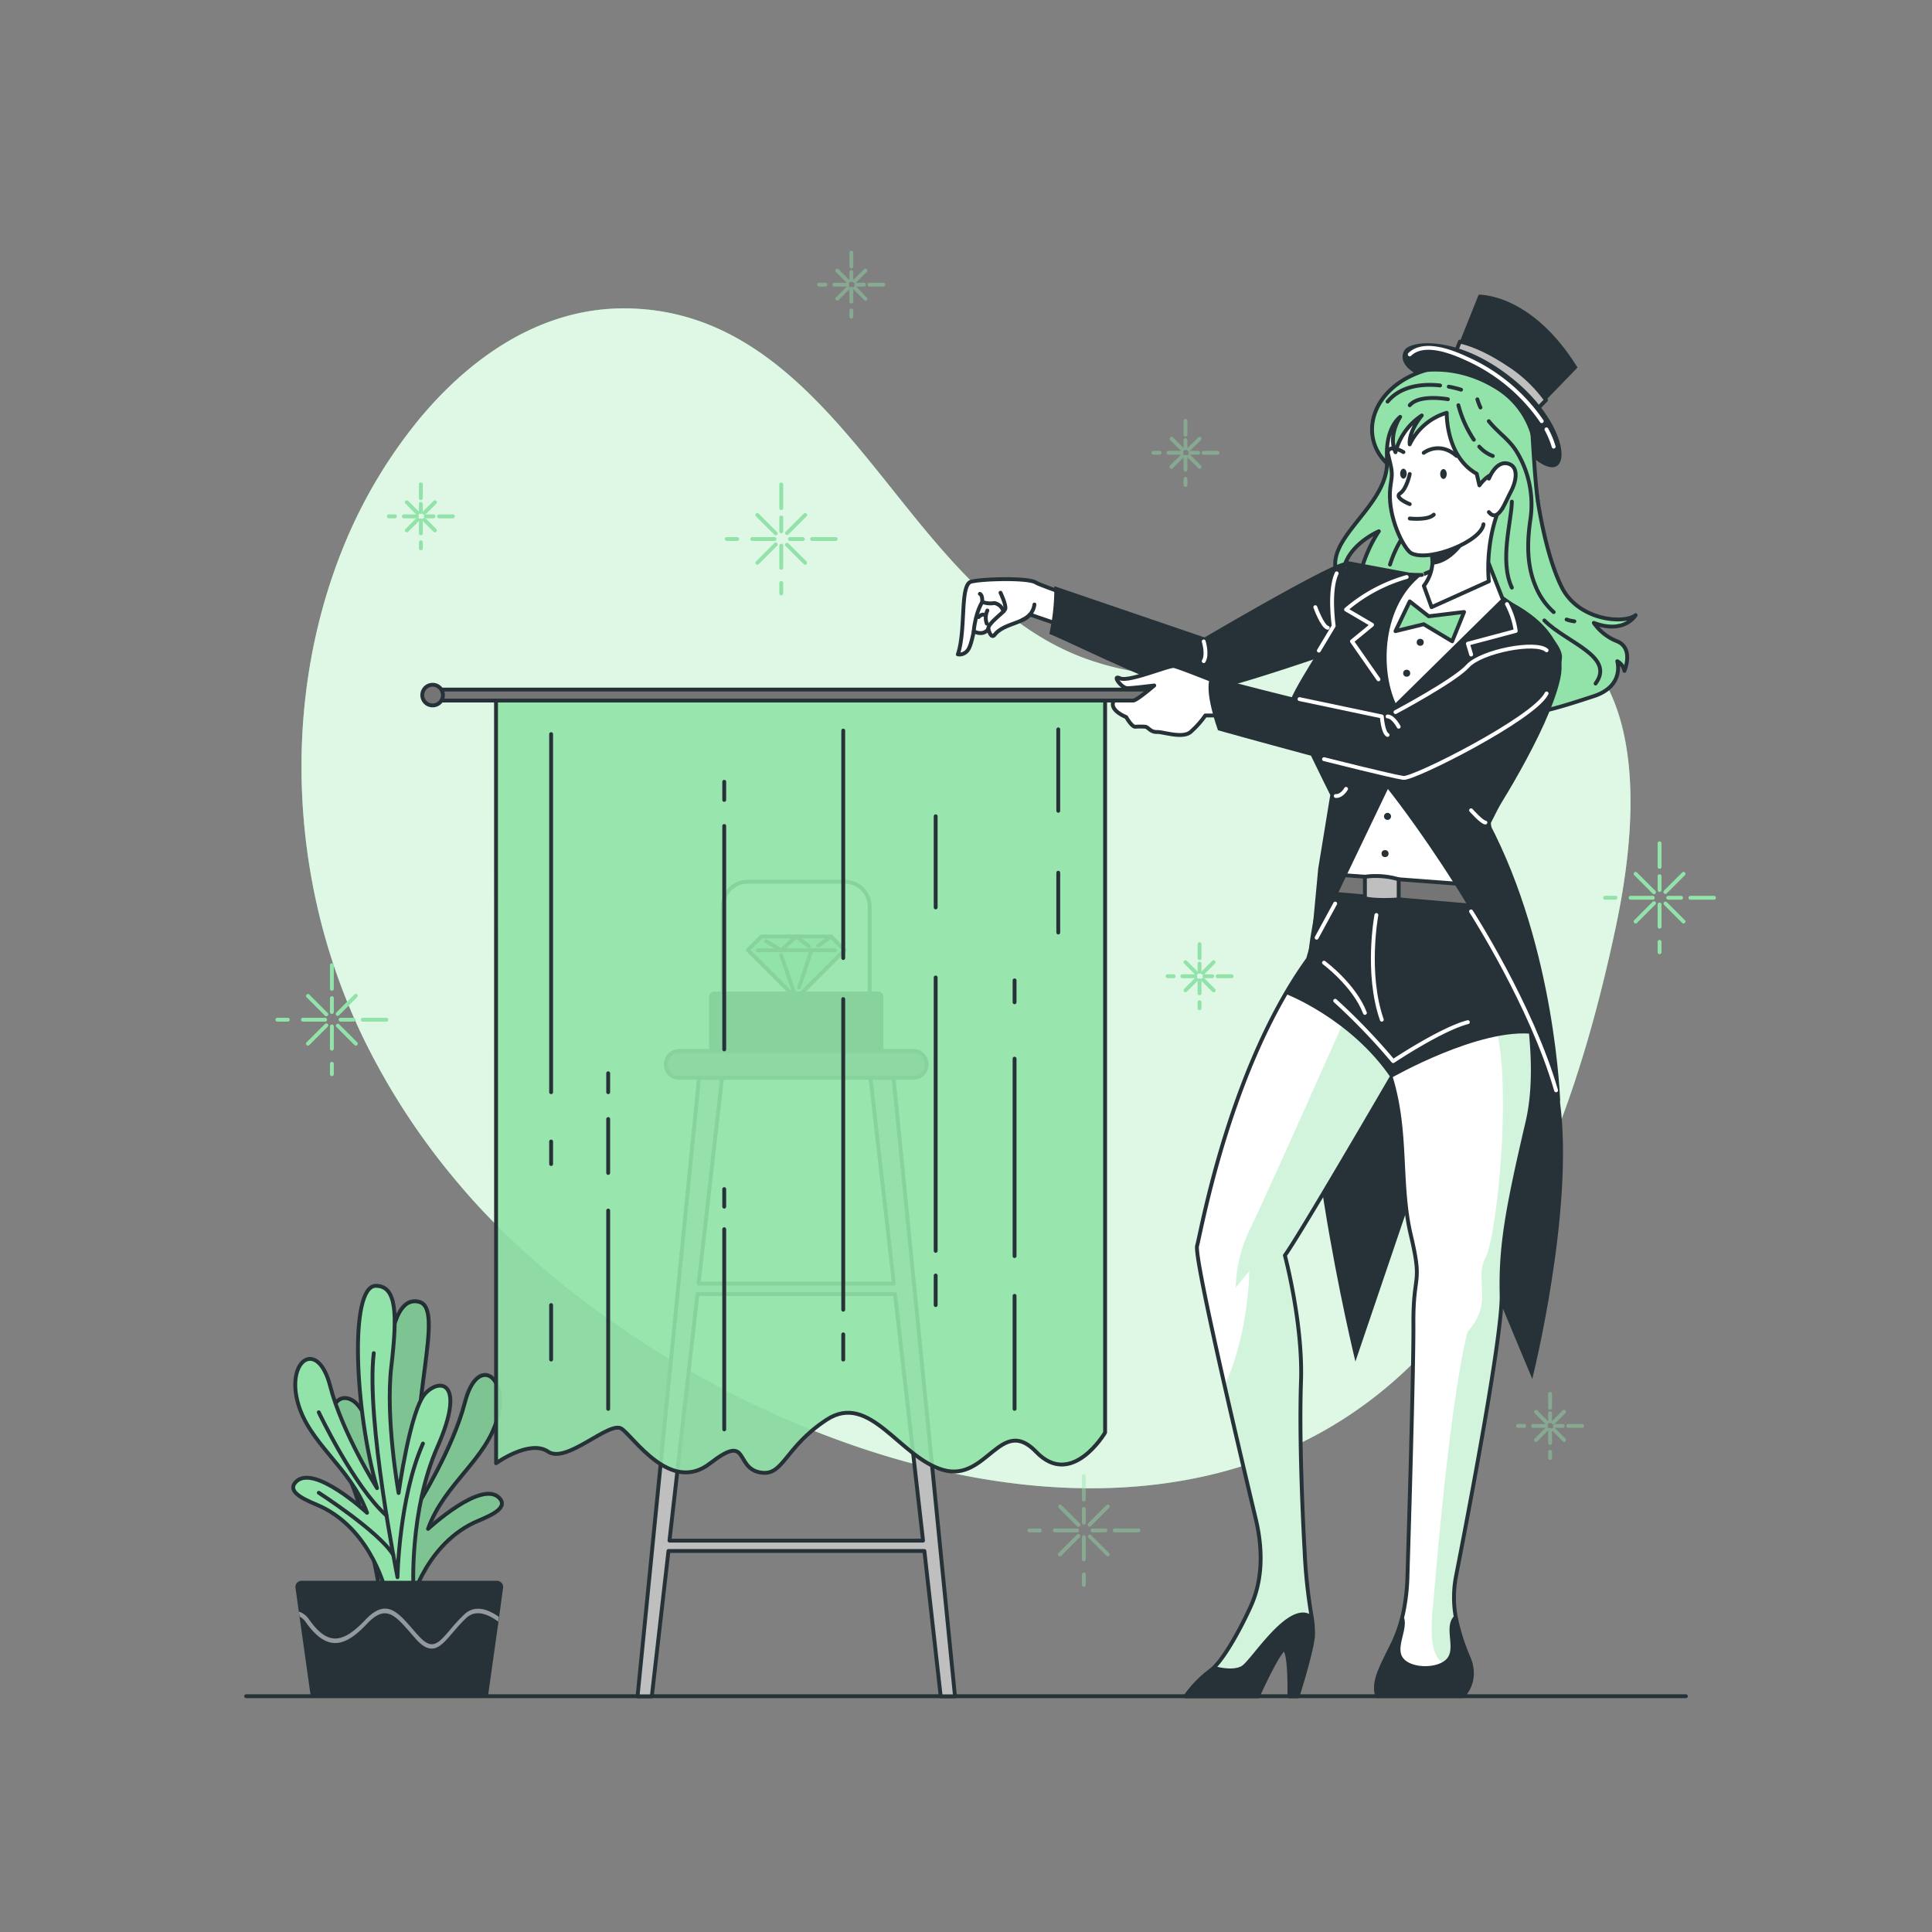 <svg xmlns="http://www.w3.org/2000/svg" xmlns:xlink="http://www.w3.org/1999/xlink" viewBox="0 0 500 500"><rect x="0" y="0" width="500" height="500" fill="#808080" stroke="none"/><defs><clippath id="clip-path"><path d="M76.5,411.11l.84,6,.18,1.28L80.42,439h45.86L129,419.72l.17-1.25,1-7.36a1.64,1.64,0,0,0-1.36-2h-51A1.64,1.64,0,0,0,76.5,411.11Z" style="fill:#263238"></path></clippath><clippath id="clip-path-2"><path d="M388.64,232.57l-44.28-3.95c-2.37,7.64-5.84,19.58-5.84,19.58-20.27,28.05-27.65,70.35-28.71,74.2-.81,2.94,10.08,49.33,15.25,71,2.06,8.91,1.31,16.18-1.19,21.91-1.66,3.8-5.89,12.19-9.39,15.92a9.12,9.12,0,0,1-1.35,1.22A29.42,29.42,0,0,0,306.8,439h18.73s4.22-9.45,6.33-11.83S333.7,439,333.7,439h2.11s3.7-11.6,4-15.67a25.84,25.84,0,0,0-.44-5.39,136.63,136.63,0,0,1-1.74-16.54h0s-1.55-26.4-.93-43.92c.52-15-4.17-32.58-4.17-32.58C336.71,319.08,360,279,360,279c4.32,14.24,2,27.43,5.12,40.62s.58,9.49.67,23c.07,11.26-1.13,51.79-1.54,65.21a52,52,0,0,1-1.2,10.07,36.45,36.45,0,0,1-2.94,8.17c-3.16,6.33-4.75,9.41-3.69,12.88h22.15s4-3.65,1.59-9.72a52.15,52.15,0,0,1-3.52-11.33,29.06,29.06,0,0,1,.24-10.29h0c2.93-15,12-62.09,11.74-72.53-.29-12.44,1.35-21.83,6.7-44.72S388.64,232.57,388.64,232.57Z" style="fill:#fff;stroke:#263238;stroke-linecap:round;stroke-linejoin:round"></path></clippath></defs><g id="background-simple"><path d="M108.83,108.06C122.28,92,140.47,79.54,162.15,79.81c37,.45,57,33.2,78.22,58.47,11,13.1,23.49,25.74,39.83,31.89,24.51,9.23,51.81,3.84,75.69-4.73,10.7-3.83,23.37-9.23,35.42-6.48,36.63,8.38,32.82,53.09,26.76,81.39-8.16,38.22-21.44,78.91-48.35,108.27-64.43,70.29-180.38,27.2-238.5-28.89-4.27-4.12-8.36-8.43-12.21-13a179.81,179.81,0,0,1-25.16-38.45C75.1,229.39,72.52,182,88.77,141.79A128.15,128.15,0,0,1,108.83,108.06Z" style="fill:#92E3A9"></path><path d="M108.83,108.06C122.28,92,140.47,79.54,162.15,79.81c37,.45,57,33.2,78.22,58.47,11,13.1,23.49,25.74,39.83,31.89,24.51,9.23,51.81,3.84,75.69-4.73,10.7-3.83,23.37-9.23,35.42-6.48,36.63,8.38,32.82,53.09,26.76,81.39-8.16,38.22-21.44,78.91-48.35,108.27-64.43,70.29-180.38,27.2-238.5-28.89-4.27-4.12-8.36-8.43-12.21-13a179.81,179.81,0,0,1-25.16-38.45C75.1,229.39,72.52,182,88.77,141.79A128.15,128.15,0,0,1,108.83,108.06Z" style="fill:#fff;opacity:0.7"></path></g><g id="Graphics"><path d="M108.92,129.44a.51.51,0,0,1-.5-.5v-3.6a.51.51,0,0,1,.5-.5.5.5,0,0,1,.5.5v3.6A.5.5,0,0,1,108.92,129.44Z" style="fill:#92E3A9"></path><path d="M108.92,133a.5.5,0,0,1-.5-.5v-2.1a.5.5,0,0,1,.5-.5.5.5,0,0,1,.5.5v2.1A.5.5,0,0,1,108.92,133Z" style="fill:#92E3A9"></path><path d="M108.92,138.53a.5.5,0,0,1-.5-.5v-3.37a.5.5,0,0,1,.5-.5.5.5,0,0,1,.5.5V138A.5.5,0,0,1,108.92,138.53Z" style="fill:#92E3A9"></path><path d="M108.92,142.41a.5.5,0,0,1-.5-.5v-1.57a.5.5,0,0,1,.5-.5.5.5,0,0,1,.5.5v1.57A.5.5,0,0,1,108.92,142.41Z" style="fill:#92E3A9"></path><path d="M117.21,134.13h-3.6a.51.51,0,0,1-.5-.5.5.5,0,0,1,.5-.5h3.6a.5.5,0,0,1,.5.5A.51.51,0,0,1,117.21,134.13Z" style="fill:#92E3A9"></path><path d="M112.2,134.13h-2a.5.5,0,0,1-.5-.5.5.5,0,0,1,.5-.5h2a.5.5,0,0,1,.5.5A.5.5,0,0,1,112.2,134.13Z" style="fill:#92E3A9"></path><path d="M107.89,134.13h-3.37a.5.5,0,0,1-.5-.5.5.5,0,0,1,.5-.5h3.37a.5.5,0,0,1,.5.5A.5.5,0,0,1,107.89,134.13Z" style="fill:#92E3A9"></path><path d="M102.21,134.13h-1.58a.51.51,0,0,1-.5-.5.5.5,0,0,1,.5-.5h1.58a.5.5,0,0,1,.5.5A.5.5,0,0,1,102.21,134.13Z" style="fill:#92E3A9"></path><path d="M109.8,133.25a.5.5,0,0,1-.35-.85l2.76-2.77a.5.5,0,0,1,.71.71l-2.77,2.76A.47.47,0,0,1,109.8,133.25Z" style="fill:#92E3A9"></path><path d="M105.28,137.77a.47.47,0,0,1-.35-.15.48.48,0,0,1,0-.7l2.79-2.8a.5.5,0,0,1,.71.71l-2.8,2.79A.49.49,0,0,1,105.28,137.77Z" style="fill:#92E3A9"></path><path d="M112.56,137.77a.5.5,0,0,1-.35-.15l-2.74-2.73a.51.51,0,0,1,0-.71.5.5,0,0,1,.71,0l2.74,2.74a.5.5,0,0,1,0,.7A.51.51,0,0,1,112.56,137.77Z" style="fill:#92E3A9"></path><path d="M108.08,133.28a.54.54,0,0,1-.36-.14l-2.79-2.8a.5.5,0,0,1,0-.71.5.5,0,0,1,.7,0l2.8,2.8a.5.5,0,0,1,0,.71A.54.54,0,0,1,108.08,133.28Z" style="fill:#92E3A9"></path><g style="opacity:0.4"><path d="M220.32,69.47a.5.5,0,0,1-.5-.5V65.38a.5.5,0,0,1,1,0V69A.5.5,0,0,1,220.32,69.47Z" style="fill:#92E3A9"></path><path d="M220.32,73a.5.5,0,0,1-.5-.5v-2.1a.5.5,0,1,1,1,0v2.1A.5.5,0,0,1,220.32,73Z" style="fill:#92E3A9"></path><path d="M220.32,78.57a.5.5,0,0,1-.5-.5V74.7a.5.5,0,1,1,1,0v3.37A.5.5,0,0,1,220.32,78.57Z" style="fill:#92E3A9"></path><path d="M220.32,82.45a.5.5,0,0,1-.5-.5V80.37a.5.5,0,0,1,1,0V82A.5.5,0,0,1,220.32,82.45Z" style="fill:#92E3A9"></path><path d="M228.61,74.17H225a.51.51,0,0,1-.5-.5.5.5,0,0,1,.5-.5h3.6a.5.5,0,0,1,.5.5A.51.51,0,0,1,228.61,74.17Z" style="fill:#92E3A9"></path><path d="M223.6,74.17h-2a.5.5,0,0,1-.5-.5.5.5,0,0,1,.5-.5h2a.5.5,0,0,1,.5.5A.5.5,0,0,1,223.6,74.17Z" style="fill:#92E3A9"></path><path d="M219.29,74.17h-3.37a.5.5,0,0,1-.5-.5.5.5,0,0,1,.5-.5h3.37a.5.5,0,0,1,.5.5A.5.5,0,0,1,219.29,74.17Z" style="fill:#92E3A9"></path><path d="M213.61,74.17H212a.51.51,0,0,1-.5-.5.5.5,0,0,1,.5-.5h1.58a.5.5,0,0,1,.5.5A.5.5,0,0,1,213.61,74.17Z" style="fill:#92E3A9"></path><path d="M221.2,73.29a.47.47,0,0,1-.35-.15.5.5,0,0,1,0-.71l2.76-2.76a.5.5,0,0,1,.71.71l-2.77,2.76A.47.47,0,0,1,221.2,73.29Z" style="fill:#92E3A9"></path><path d="M216.68,77.81a.51.51,0,0,1-.36-.15.5.5,0,0,1,0-.7l2.8-2.8a.5.5,0,0,1,.71,0,.5.5,0,0,1,0,.7l-2.8,2.8A.49.49,0,0,1,216.68,77.81Z" style="fill:#92E3A9"></path><path d="M224,77.81a.49.49,0,0,1-.35-.15l-2.74-2.74a.5.5,0,0,1,0-.7.5.5,0,0,1,.71,0L224.32,77a.5.5,0,0,1,0,.7A.51.51,0,0,1,224,77.81Z" style="fill:#92E3A9"></path><path d="M219.48,73.32a.54.54,0,0,1-.36-.14l-2.8-2.8a.5.5,0,0,1,.71-.71l2.8,2.8a.51.51,0,0,1,0,.71A.54.54,0,0,1,219.48,73.32Z" style="fill:#92E3A9"></path></g><g style="opacity:0.4"><path d="M306.8,113a.5.5,0,0,1-.5-.5v-3.59a.5.5,0,1,1,1,0v3.59A.5.5,0,0,1,306.8,113Z" style="fill:#92E3A9"></path><path d="M306.8,116.5a.5.5,0,0,1-.5-.5v-2.1a.5.5,0,0,1,1,0V116A.5.5,0,0,1,306.8,116.5Z" style="fill:#92E3A9"></path><path d="M306.8,122.08a.5.5,0,0,1-.5-.5v-3.37a.5.5,0,1,1,1,0v3.37A.5.5,0,0,1,306.8,122.08Z" style="fill:#92E3A9"></path><path d="M306.8,126a.5.5,0,0,1-.5-.5v-1.58a.5.5,0,0,1,1,0v1.58A.5.5,0,0,1,306.8,126Z" style="fill:#92E3A9"></path><path d="M315.09,117.68h-3.6a.51.51,0,0,1-.5-.5.5.5,0,0,1,.5-.5h3.6a.5.5,0,0,1,.5.5A.51.51,0,0,1,315.09,117.68Z" style="fill:#92E3A9"></path><path d="M310.08,117.68h-2a.5.5,0,0,1-.5-.5.5.5,0,0,1,.5-.5h2a.5.5,0,0,1,.5.5A.5.5,0,0,1,310.08,117.68Z" style="fill:#92E3A9"></path><path d="M305.77,117.68H302.4a.5.5,0,0,1-.5-.5.5.5,0,0,1,.5-.5h3.37a.5.5,0,0,1,.5.5A.5.5,0,0,1,305.77,117.68Z" style="fill:#92E3A9"></path><path d="M300.09,117.68h-1.58a.51.51,0,0,1-.5-.5.5.5,0,0,1,.5-.5h1.58a.5.5,0,0,1,.5.5A.5.5,0,0,1,300.09,117.68Z" style="fill:#92E3A9"></path><path d="M307.68,116.8a.47.47,0,0,1-.35-.15.5.5,0,0,1,0-.71l2.76-2.76a.5.5,0,1,1,.71.71L308,116.65A.47.47,0,0,1,307.68,116.8Z" style="fill:#92E3A9"></path><path d="M303.16,121.32a.51.51,0,0,1-.36-.15.5.5,0,0,1,0-.7l2.8-2.8a.5.5,0,0,1,.71,0,.51.51,0,0,1,0,.71l-2.8,2.79A.49.49,0,0,1,303.16,121.32Z" style="fill:#92E3A9"></path><path d="M310.44,121.32a.49.49,0,0,1-.35-.15l-2.74-2.73a.51.51,0,0,1,0-.71.5.5,0,0,1,.71,0l2.74,2.74a.5.5,0,0,1,0,.7A.51.51,0,0,1,310.44,121.32Z" style="fill:#92E3A9"></path><path d="M306,116.83a.54.54,0,0,1-.36-.14l-2.8-2.8a.5.5,0,1,1,.71-.71l2.8,2.8a.51.51,0,0,1,0,.71A.54.54,0,0,1,306,116.83Z" style="fill:#92E3A9"></path></g><path d="M310.44,248.46a.5.5,0,0,1-.5-.5v-3.6a.51.51,0,0,1,.5-.5.5.5,0,0,1,.5.5V248A.5.5,0,0,1,310.44,248.46Z" style="fill:#92E3A9"></path><path d="M310.44,252a.5.5,0,0,1-.5-.5v-2.1a.5.5,0,0,1,.5-.5.5.5,0,0,1,.5.5v2.1A.5.5,0,0,1,310.44,252Z" style="fill:#92E3A9"></path><path d="M310.44,257.56a.51.51,0,0,1-.5-.5v-3.38a.51.51,0,0,1,.5-.5.5.5,0,0,1,.5.5v3.38A.5.5,0,0,1,310.44,257.56Z" style="fill:#92E3A9"></path><path d="M310.44,261.44a.51.51,0,0,1-.5-.5v-1.58a.5.5,0,0,1,.5-.5.5.5,0,0,1,.5.5v1.58A.5.5,0,0,1,310.44,261.44Z" style="fill:#92E3A9"></path><path d="M318.73,253.15h-3.6a.5.5,0,0,1-.5-.5.51.51,0,0,1,.5-.5h3.6a.51.51,0,0,1,.5.5A.5.5,0,0,1,318.73,253.15Z" style="fill:#92E3A9"></path><path d="M313.72,253.15h-2a.5.5,0,0,1-.5-.5.51.51,0,0,1,.5-.5h2a.5.5,0,0,1,.5.5A.5.5,0,0,1,313.72,253.15Z" style="fill:#92E3A9"></path><path d="M309.41,253.15H306a.5.5,0,0,1-.5-.5.5.5,0,0,1,.5-.5h3.37a.5.5,0,0,1,.5.5A.5.5,0,0,1,309.41,253.15Z" style="fill:#92E3A9"></path><path d="M303.74,253.15h-1.58a.5.5,0,0,1-.5-.5.5.5,0,0,1,.5-.5h1.58a.51.51,0,0,1,.5.5A.5.5,0,0,1,303.74,253.15Z" style="fill:#92E3A9"></path><path d="M311.32,252.27a.52.52,0,0,1-.35-.14.5.5,0,0,1,0-.71l2.76-2.76a.5.5,0,0,1,.71,0,.5.5,0,0,1,0,.7l-2.76,2.77A.54.54,0,0,1,311.32,252.27Z" style="fill:#92E3A9"></path><path d="M306.8,256.79a.5.5,0,0,1-.35-.85l2.79-2.8a.51.51,0,0,1,.71,0,.5.5,0,0,1,0,.71l-2.8,2.8A.5.5,0,0,1,306.8,256.79Z" style="fill:#92E3A9"></path><path d="M314.08,256.79a.54.54,0,0,1-.35-.14L311,253.91a.5.5,0,0,1,.71-.71l2.74,2.74a.51.51,0,0,1,0,.71A.54.54,0,0,1,314.08,256.79Z" style="fill:#92E3A9"></path><path d="M309.6,252.31a.51.51,0,0,1-.36-.15l-2.79-2.8a.49.49,0,1,1,.7-.7l2.8,2.79a.5.5,0,0,1,0,.71A.49.49,0,0,1,309.6,252.31Z" style="fill:#92E3A9"></path><g style="opacity:0.4"><path d="M401.16,364.83a.5.5,0,0,1-.5-.5v-3.59a.5.5,0,0,1,1,0v3.59A.5.5,0,0,1,401.16,364.83Z" style="fill:#92E3A9"></path><path d="M401.16,368.35a.5.5,0,0,1-.5-.5v-2.11a.5.5,0,0,1,1,0v2.11A.5.5,0,0,1,401.16,368.35Z" style="fill:#92E3A9"></path><path d="M401.16,373.93a.5.5,0,0,1-.5-.5v-3.38a.5.5,0,0,1,1,0v3.38A.5.5,0,0,1,401.16,373.93Z" style="fill:#92E3A9"></path><path d="M401.16,377.81a.5.5,0,0,1-.5-.5v-1.58a.5.5,0,0,1,1,0v1.58A.5.5,0,0,1,401.16,377.81Z" style="fill:#92E3A9"></path><path d="M409.45,369.52h-3.6a.5.5,0,0,1-.5-.5.5.5,0,0,1,.5-.5h3.6a.51.51,0,0,1,.5.5A.5.5,0,0,1,409.45,369.52Z" style="fill:#92E3A9"></path><path d="M404.44,369.52h-2a.5.5,0,0,1-.5-.5.5.5,0,0,1,.5-.5h2a.5.5,0,0,1,.5.5A.5.5,0,0,1,404.44,369.52Z" style="fill:#92E3A9"></path><path d="M400.13,369.52h-3.38a.5.5,0,0,1-.5-.5.51.51,0,0,1,.5-.5h3.38a.5.5,0,0,1,.5.5A.5.5,0,0,1,400.13,369.52Z" style="fill:#92E3A9"></path><path d="M394.45,369.52h-1.58a.5.5,0,0,1-.5-.5.51.51,0,0,1,.5-.5h1.58a.5.5,0,0,1,.5.5A.5.5,0,0,1,394.45,369.52Z" style="fill:#92E3A9"></path><path d="M402,368.64a.46.46,0,0,1-.35-.14.5.5,0,0,1,0-.71l2.76-2.76a.48.48,0,0,1,.7,0,.5.5,0,0,1,0,.71l-2.76,2.76A.47.47,0,0,1,402,368.64Z" style="fill:#92E3A9"></path><path d="M397.52,373.17a.51.51,0,0,1-.36-.15.51.51,0,0,1,0-.71l2.8-2.79a.5.5,0,0,1,.71,0,.5.5,0,0,1,0,.7l-2.8,2.8A.5.5,0,0,1,397.52,373.17Z" style="fill:#92E3A9"></path><path d="M404.8,373.17a.47.47,0,0,1-.35-.15l-2.74-2.74a.48.48,0,0,1,0-.7.5.5,0,0,1,.71,0l2.73,2.73a.5.5,0,0,1,0,.71A.47.47,0,0,1,404.8,373.17Z" style="fill:#92E3A9"></path><path d="M400.31,368.68a.5.5,0,0,1-.35-.15l-2.8-2.79a.51.51,0,0,1,0-.71.5.5,0,0,1,.71,0l2.8,2.8a.5.5,0,0,1,0,.7A.51.51,0,0,1,400.31,368.68Z" style="fill:#92E3A9"></path></g><path d="M202.19,132a.5.5,0,0,1-.5-.5v-6.12a.5.5,0,0,1,.5-.5.5.5,0,0,1,.5.5v6.12A.51.51,0,0,1,202.19,132Z" style="fill:#92E3A9"></path><path d="M202.19,138a.5.5,0,0,1-.5-.5v-3.58a.5.5,0,0,1,.5-.5.5.5,0,0,1,.5.5v3.58A.51.51,0,0,1,202.19,138Z" style="fill:#92E3A9"></path><path d="M202.19,147.46a.5.5,0,0,1-.5-.5v-5.74a.5.5,0,0,1,.5-.5.5.5,0,0,1,.5.5V147A.5.5,0,0,1,202.19,147.46Z" style="fill:#92E3A9"></path><path d="M202.19,154.07a.5.5,0,0,1-.5-.5v-2.69a.5.5,0,0,1,.5-.5.5.5,0,0,1,.5.5v2.69A.51.51,0,0,1,202.19,154.07Z" style="fill:#92E3A9"></path><path d="M216.29,140h-6.12a.5.5,0,0,1-.5-.5.5.5,0,0,1,.5-.5h6.12a.5.5,0,0,1,.5.5A.51.51,0,0,1,216.29,140Z" style="fill:#92E3A9"></path><path d="M207.77,140h-3.34a.51.51,0,0,1-.5-.5.5.5,0,0,1,.5-.5h3.34a.5.5,0,0,1,.5.5A.5.5,0,0,1,207.77,140Z" style="fill:#92E3A9"></path><path d="M200.44,140h-5.75a.51.51,0,0,1-.5-.5.5.5,0,0,1,.5-.5h5.75a.5.5,0,0,1,.5.5A.51.51,0,0,1,200.44,140Z" style="fill:#92E3A9"></path><path d="M190.78,140h-2.69a.5.5,0,0,1-.5-.5.5.5,0,0,1,.5-.5h2.69a.5.5,0,0,1,.5.5A.51.51,0,0,1,190.78,140Z" style="fill:#92E3A9"></path><path d="M203.68,138.47a.5.5,0,0,1-.35-.85l4.7-4.7a.5.5,0,0,1,.71,0,.51.51,0,0,1,0,.71l-4.7,4.69A.51.51,0,0,1,203.68,138.47Z" style="fill:#92E3A9"></path><path d="M196,146.16a.47.47,0,0,1-.35-.14.5.5,0,0,1,0-.71l4.76-4.76a.5.5,0,0,1,.7,0,.5.5,0,0,1,0,.71L196.34,146A.46.46,0,0,1,196,146.16Z" style="fill:#92E3A9"></path><path d="M208.38,146.16A.49.49,0,0,1,208,146l-4.66-4.66a.5.5,0,0,1,.71-.71l4.66,4.66a.51.51,0,0,1,0,.71A.5.5,0,0,1,208.38,146.16Z" style="fill:#92E3A9"></path><path d="M200.75,138.53a.47.47,0,0,1-.35-.15l-4.76-4.75a.5.5,0,0,1,0-.71.48.48,0,0,1,.7,0l4.76,4.76a.48.48,0,0,1,0,.7A.47.47,0,0,1,200.75,138.53Z" style="fill:#92E3A9"></path><g style="opacity:0.4"><path d="M280.5,388.59a.5.5,0,0,1-.5-.5V382a.5.5,0,0,1,1,0v6.11A.5.5,0,0,1,280.5,388.59Z" style="fill:#92E3A9"></path><path d="M280.5,394.57a.5.5,0,0,1-.5-.5v-3.58a.5.5,0,0,1,1,0v3.58A.5.5,0,0,1,280.5,394.57Z" style="fill:#92E3A9"></path><path d="M280.5,404.07a.5.5,0,0,1-.5-.5v-5.74a.5.5,0,1,1,1,0v5.74A.5.5,0,0,1,280.5,404.07Z" style="fill:#92E3A9"></path><path d="M280.5,410.67a.5.5,0,0,1-.5-.5v-2.69a.5.5,0,0,1,1,0v2.69A.5.5,0,0,1,280.5,410.67Z" style="fill:#92E3A9"></path><path d="M294.6,396.57h-6.12a.5.5,0,0,1-.5-.5.51.51,0,0,1,.5-.5h6.12a.51.51,0,0,1,.5.5A.5.5,0,0,1,294.6,396.57Z" style="fill:#92E3A9"></path><path d="M286.08,396.57h-3.34a.5.5,0,0,1-.5-.5.51.51,0,0,1,.5-.5h3.34a.5.5,0,0,1,.5.5A.5.5,0,0,1,286.08,396.57Z" style="fill:#92E3A9"></path><path d="M278.75,396.57H273a.5.5,0,0,1-.5-.5.5.5,0,0,1,.5-.5h5.74a.51.51,0,0,1,.5.5A.5.5,0,0,1,278.75,396.57Z" style="fill:#92E3A9"></path><path d="M269.09,396.57H266.4a.5.5,0,0,1-.5-.5.51.51,0,0,1,.5-.5h2.69a.5.5,0,0,1,.5.5A.5.5,0,0,1,269.09,396.57Z" style="fill:#92E3A9"></path><path d="M282,395.08a.51.51,0,0,1-.36-.15.51.51,0,0,1,0-.71l4.7-4.7a.51.51,0,0,1,.71,0,.5.5,0,0,1,0,.71l-4.7,4.7A.49.49,0,0,1,282,395.08Z" style="fill:#92E3A9"></path><path d="M274.3,402.77a.5.5,0,0,1-.35-.85l4.76-4.76a.5.5,0,0,1,.71,0,.5.5,0,0,1,0,.7l-4.76,4.76A.51.51,0,0,1,274.3,402.77Z" style="fill:#92E3A9"></path><path d="M286.7,402.77a.51.51,0,0,1-.36-.15L281.68,398a.51.51,0,0,1,0-.71.5.5,0,0,1,.71,0l4.66,4.66a.48.48,0,0,1,0,.7A.5.5,0,0,1,286.7,402.77Z" style="fill:#92E3A9"></path><path d="M279.06,395.14a.49.49,0,0,1-.35-.15L274,390.23a.5.5,0,0,1,0-.71.51.51,0,0,1,.71,0l4.76,4.76a.51.51,0,0,1,0,.71A.51.51,0,0,1,279.06,395.14Z" style="fill:#92E3A9"></path></g><path d="M85.89,256.42a.5.5,0,0,1-.5-.5V249.8a.5.5,0,0,1,1,0v6.12A.5.5,0,0,1,85.89,256.42Z" style="fill:#92E3A9"></path><path d="M85.89,262.4a.5.5,0,0,1-.5-.5v-3.58a.5.5,0,0,1,1,0v3.58A.5.5,0,0,1,85.89,262.4Z" style="fill:#92E3A9"></path><path d="M85.89,271.89a.5.5,0,0,1-.5-.5v-5.74a.5.5,0,0,1,1,0v5.74A.5.5,0,0,1,85.89,271.89Z" style="fill:#92E3A9"></path><path d="M85.89,278.5a.5.5,0,0,1-.5-.5v-2.69a.5.5,0,0,1,1,0V278A.5.5,0,0,1,85.89,278.5Z" style="fill:#92E3A9"></path><path d="M100,264.4H93.87a.5.5,0,0,1-.5-.5.51.51,0,0,1,.5-.5H100a.51.51,0,0,1,.5.5A.5.5,0,0,1,100,264.4Z" style="fill:#92E3A9"></path><path d="M91.47,264.4H88.14a.5.5,0,0,1-.5-.5.5.5,0,0,1,.5-.5h3.33a.5.5,0,0,1,.5.5A.5.5,0,0,1,91.47,264.4Z" style="fill:#92E3A9"></path><path d="M84.14,264.4H78.4a.5.5,0,0,1-.5-.5.5.5,0,0,1,.5-.5h5.74a.51.51,0,0,1,.5.5A.5.5,0,0,1,84.14,264.4Z" style="fill:#92E3A9"></path><path d="M74.48,264.4H71.79a.5.5,0,0,1-.5-.5.51.51,0,0,1,.5-.5h2.69a.5.5,0,0,1,.5.5A.5.5,0,0,1,74.48,264.4Z" style="fill:#92E3A9"></path><path d="M87.39,262.9a.5.5,0,0,1-.36-.14.51.51,0,0,1,0-.71l4.7-4.7a.51.51,0,0,1,.71,0,.5.5,0,0,1,0,.71l-4.7,4.7A.47.47,0,0,1,87.39,262.9Z" style="fill:#92E3A9"></path><path d="M79.69,270.6a.5.5,0,0,1-.35-.15.51.51,0,0,1,0-.71L84.1,265a.5.5,0,0,1,.71.71l-4.76,4.76A.51.51,0,0,1,79.69,270.6Z" style="fill:#92E3A9"></path><path d="M92.09,270.6a.51.51,0,0,1-.36-.15l-4.65-4.66a.49.49,0,0,1,.7-.7l4.66,4.65a.5.5,0,0,1,0,.71A.49.49,0,0,1,92.09,270.6Z" style="fill:#92E3A9"></path><path d="M84.45,263a.49.49,0,0,1-.35-.14l-4.76-4.76a.5.5,0,0,1,.71-.71l4.76,4.76a.51.51,0,0,1,0,.71A.5.5,0,0,1,84.45,263Z" style="fill:#92E3A9"></path><path d="M429.49,224.86a.51.51,0,0,1-.5-.5v-6.12a.51.51,0,0,1,.5-.5.5.5,0,0,1,.5.5v6.12A.5.5,0,0,1,429.49,224.86Z" style="fill:#92E3A9"></path><path d="M429.49,230.84a.5.5,0,0,1-.5-.5v-3.58a.5.5,0,0,1,.5-.5.5.5,0,0,1,.5.5v3.58A.5.5,0,0,1,429.49,230.84Z" style="fill:#92E3A9"></path><path d="M429.49,240.33a.5.5,0,0,1-.5-.5v-5.74a.51.51,0,0,1,.5-.5.5.5,0,0,1,.5.5v5.74A.5.5,0,0,1,429.49,240.33Z" style="fill:#92E3A9"></path><path d="M429.49,246.94a.51.51,0,0,1-.5-.5v-2.69a.51.51,0,0,1,.5-.5.5.5,0,0,1,.5.5v2.69A.5.5,0,0,1,429.49,246.94Z" style="fill:#92E3A9"></path><path d="M443.59,232.84h-6.11a.5.5,0,0,1,0-1h6.11a.5.5,0,0,1,0,1Z" style="fill:#92E3A9"></path><path d="M435.07,232.84h-3.33a.5.5,0,0,1,0-1h3.33a.5.5,0,0,1,0,1Z" style="fill:#92E3A9"></path><path d="M427.74,232.84H422a.5.5,0,0,1,0-1h5.74a.5.5,0,0,1,0,1Z" style="fill:#92E3A9"></path><path d="M418.08,232.84H415.4a.5.5,0,0,1,0-1h2.68a.5.5,0,0,1,0,1Z" style="fill:#92E3A9"></path><path d="M431,231.34a.46.46,0,0,1-.35-.14.5.5,0,0,1,0-.71l4.7-4.7a.5.5,0,0,1,.7,0,.5.5,0,0,1,0,.71l-4.7,4.7A.46.46,0,0,1,431,231.34Z" style="fill:#92E3A9"></path><path d="M423.3,239a.51.51,0,0,1-.36-.15.51.51,0,0,1,0-.71l4.76-4.76a.51.51,0,0,1,.71,0,.5.5,0,0,1,0,.71l-4.76,4.76A.5.5,0,0,1,423.3,239Z" style="fill:#92E3A9"></path><path d="M435.69,239a.47.47,0,0,1-.35-.15l-4.66-4.66a.48.48,0,0,1,0-.7.5.5,0,0,1,.71,0l4.65,4.65a.5.5,0,0,1,0,.71A.47.47,0,0,1,435.69,239Z" style="fill:#92E3A9"></path><path d="M428.06,231.4a.54.54,0,0,1-.36-.14l-4.76-4.76a.5.5,0,1,1,.71-.71l4.76,4.76a.5.5,0,0,1,0,.71A.54.54,0,0,1,428.06,231.4Z" style="fill:#92E3A9"></path></g><g id="Floor"><line x1="63.7" y1="438.98" x2="436.3" y2="438.98" style="fill:none;stroke:#263238;stroke-linecap:round;stroke-linejoin:round"></line></g><g id="Plant"><path d="M98.78,415.38s-2.22-19.23-9.56-35.91-.74-20.24,3.2-16.07,8.25,19.81,8.25,19.81-2-16.38-1.16-25.1c1.16-12.78,3.15-22.77,9-21.19,6.79,1.82-2.86,26.48-.31,52.36,0,0,9-14.26,12.14-26.45s11.27-6.91,8.45,4-13.72,17-18,28.83c0,0,14.05-13,18.54-7.88,2.52,2.88-3.87,5-6.65,6.29-13.45,6.44-16.89,22.55-16.89,22.55Z" style="fill:#92E3A9;stroke:#263238;stroke-linecap:round;stroke-linejoin:round"></path><path d="M98.78,415.38s-2.22-19.23-9.56-35.91-.74-20.24,3.2-16.07,8.25,19.81,8.25,19.81-2-16.38-1.16-25.1c1.16-12.78,3.15-22.77,9-21.19,6.79,1.82-2.86,26.48-.31,52.36,0,0,9-14.26,12.14-26.45s11.27-6.91,8.45,4-13.72,17-18,28.83c0,0,14.05-13,18.54-7.88,2.52,2.88-3.87,5-6.65,6.29-13.45,6.44-16.89,22.55-16.89,22.55Z" style="fill-opacity:0.7;stroke:#263238;stroke-linecap:round;stroke-linejoin:round;opacity:0.2"></path><path d="M107,411.23s-1.12-20.12,6.23-36.8.79-18-3.15-13.81-6.92,25.77-6.92,25.77-3.46-19.35-1.89-32.72,1.47-20.9-4-20.9c-7,0-5.38,32.73.31,52.36,0,0-9-14.26-12.14-26.45s-11.26-6.91-8.45,4,13.73,17,18,28.83c0,0-14-13-18.53-7.88-2.53,2.88,3.86,5,6.64,6.29,13.45,6.44,16.89,22.55,16.89,22.55Z" style="fill:#92E3A9;stroke:#263238;stroke-linecap:round;stroke-linejoin:round"></path><path d="M109.46,373.59c-6.23,14.08-6.59,34.6-6.59,34.6s-8.2-40.78-6.14-58" style="fill:none;stroke:#263238;stroke-linecap:round;stroke-linejoin:round"></path><path d="M82.5,365.5s9.16,19.33,17.53,26.74" style="fill:none;stroke:#263238;stroke-linecap:round;stroke-linejoin:round"></path><path d="M82.5,386.33s15.48,9.95,19.27,16.06" style="fill:none;stroke:#263238;stroke-linecap:round;stroke-linejoin:round"></path><path d="M76.5,411.11l.84,6,.18,1.28L80.42,439h45.86L129,419.72l.17-1.25,1-7.36a1.64,1.64,0,0,0-1.36-2h-51A1.64,1.64,0,0,0,76.5,411.11Z" style="fill:#263238"></path><g style="clip-path:url(#clip-path)"><g style="opacity:0.5"><path d="M77.34,417.07l.18,1.28a4.63,4.63,0,0,1,1.66,1.52c5.73,8.1,10.48,6,15.88.29,4.68-4.94,7.12-2.16,10.81,2,.64.74,1.32,1.51,2,2.29,1.49,1.58,2.73,2.21,3.85,2.21,1.92,0,3.5-1.86,5.42-4.11,1-1.16,2.14-2.5,3.5-3.79,2.45-2.32,5.63-1.05,8.3.92l.17-1.25c-2.85-2-6.27-3.21-9-.58a44.94,44.94,0,0,0-3.57,3.87c-3.1,3.63-4.65,5.45-8,1.85-.72-.76-1.39-1.52-2-2.25-3.76-4.29-6.74-7.67-12-2.09-6.12,6.46-9.93,6.42-14.58-.16A5.15,5.15,0,0,0,77.34,417.07Z" style="fill:#fff"></path></g></g></g><g id="Diamond"><path d="M193.53,228.19h25.09a6.45,6.45,0,0,1,6.45,6.45v39.22a0,0,0,0,1,0,0h-38a0,0,0,0,1,0,0V234.63A6.45,6.45,0,0,1,193.53,228.19Z" style="fill:#fff;stroke:#263238;stroke-linecap:round;stroke-linejoin:round"></path><polygon points="197.06 242.37 193.56 245.88 206.07 258.39 218.58 245.88 215.07 242.37 197.06 242.37" style="fill:#92E3A9;stroke:#263238;stroke-linecap:round;stroke-linejoin:round"></polygon><line x1="196.13" y1="245.93" x2="216.11" y2="245.93" style="fill:none;stroke:#263238;stroke-linecap:round;stroke-linejoin:round"></line><line x1="202.17" y1="247.22" x2="206.07" y2="258.39" style="fill:none;stroke:#263238;stroke-linecap:round;stroke-linejoin:round"></line><line x1="209.98" y1="245.93" x2="206.81" y2="255.53" style="fill:none;stroke:#263238;stroke-linecap:round;stroke-linejoin:round"></line><polyline points="209.29 244.85 206.07 242.37 202.17 245.93 198.21 243.56" style="fill:none;stroke:#263238;stroke-linecap:round;stroke-linejoin:round"></polyline><line x1="215.07" y1="242.37" x2="211.76" y2="244.75" style="fill:none;stroke:#263238;stroke-linecap:round;stroke-linejoin:round"></line><path d="M184.86,256.61h42.42a1.34,1.34,0,0,1,1.34,1.34v15.9a0,0,0,0,1,0,0h-45.1a0,0,0,0,1,0,0V258A1.34,1.34,0,0,1,184.86,256.61Z" style="fill:#263238"></path><path d="M243.45,439h3.7L231,276.45h-6l6.33,55.74H180.81l6.34-55.74h-6L165,439h3.69L173,401.39h66.23Zm-70.19-40.29,7.25-63.8h51.12l7.25,63.8Z" style="fill:#bfbfbf;stroke:#263238;stroke-linecap:round;stroke-linejoin:round"></path><path d="M236.35,278.94H175.79a3.47,3.47,0,0,1-3.48-3.47h0a3.48,3.48,0,0,1,3.48-3.48h60.56a3.48,3.48,0,0,1,3.48,3.48h0A3.47,3.47,0,0,1,236.35,278.94Z" style="fill:#757575;stroke:#263238;stroke-linecap:round;stroke-linejoin:round"></path></g><g id="Curtain"><path d="M128.37,179.1H286V370.75s-8.61,14.61-17.83,5-12.78,7.88-24.06,4.68-19-20.34-30.19-13-11.15,15-17.48,13.58-2.47-10.22-12.71-2.27-19.73-6.91-22.89-9-14.24,9.2-19,5.94-13.45,3-13.45,3Z" style="fill:#92E3A9;opacity:0.9"></path><path d="M128.37,179.1H286V370.75s-8.61,14.61-17.83,5-12.78,7.88-24.06,4.68-19-20.34-30.19-13-11.15,15-17.48,13.58-2.47-10.22-12.71-2.27-19.73-6.91-22.89-9-14.24,9.2-19,5.94-13.45,3-13.45,3Z" style="fill:none;stroke:#263238;stroke-linecap:round;stroke-linejoin:round"></path><line x1="157.4" y1="364.61" x2="157.4" y2="313.29" style="fill:none;stroke:#263238;stroke-linecap:round;stroke-linejoin:round"></line><line x1="157.4" y1="303.55" x2="157.4" y2="289.6" style="fill:none;stroke:#263238;stroke-linecap:round;stroke-linejoin:round"></line><line x1="157.4" y1="282.66" x2="157.4" y2="277.76" style="fill:none;stroke:#263238;stroke-linecap:round;stroke-linejoin:round"></line><line x1="142.63" y1="189.99" x2="142.63" y2="282.66" style="fill:none;stroke:#263238;stroke-linecap:round;stroke-linejoin:round"></line><line x1="142.63" y1="295.43" x2="142.63" y2="301.25" style="fill:none;stroke:#263238;stroke-linecap:round;stroke-linejoin:round"></line><line x1="142.63" y1="337.75" x2="142.63" y2="351.85" style="fill:none;stroke:#263238;stroke-linecap:round;stroke-linejoin:round"></line><line x1="187.43" y1="369.92" x2="187.43" y2="318.12" style="fill:none;stroke:#263238;stroke-linecap:round;stroke-linejoin:round"></line><line x1="187.43" y1="312.28" x2="187.43" y2="307.74" style="fill:none;stroke:#263238;stroke-linecap:round;stroke-linejoin:round"></line><line x1="187.43" y1="271.58" x2="187.43" y2="213.76" style="fill:none;stroke:#263238;stroke-linecap:round;stroke-linejoin:round"></line><line x1="187.43" y1="202.32" x2="187.43" y2="207.02" style="fill:none;stroke:#263238;stroke-linecap:round;stroke-linejoin:round"></line><line x1="218.23" y1="338.95" x2="218.23" y2="258.56" style="fill:none;stroke:#263238;stroke-linecap:round;stroke-linejoin:round"></line><line x1="218.23" y1="345.33" x2="218.23" y2="351.85" style="fill:none;stroke:#263238;stroke-linecap:round;stroke-linejoin:round"></line><line x1="218.23" y1="247.94" x2="218.23" y2="189.08" style="fill:none;stroke:#263238;stroke-linecap:round;stroke-linejoin:round"></line><line x1="262.57" y1="364.61" x2="262.57" y2="335.36" style="fill:none;stroke:#263238;stroke-linecap:round;stroke-linejoin:round"></line><line x1="262.57" y1="325.07" x2="262.57" y2="273.98" style="fill:none;stroke:#263238;stroke-linecap:round;stroke-linejoin:round"></line><line x1="262.57" y1="259.39" x2="262.57" y2="253.72" style="fill:none;stroke:#263238;stroke-linecap:round;stroke-linejoin:round"></line><line x1="242.15" y1="252.97" x2="242.15" y2="323.72" style="fill:none;stroke:#263238;stroke-linecap:round;stroke-linejoin:round"></line><line x1="242.15" y1="330.1" x2="242.15" y2="337.75" style="fill:none;stroke:#263238;stroke-linecap:round;stroke-linejoin:round"></line><line x1="242.15" y1="234.84" x2="242.15" y2="211.25" style="fill:none;stroke:#263238;stroke-linecap:round;stroke-linejoin:round"></line><line x1="273.88" y1="188.76" x2="273.88" y2="209.83" style="fill:none;stroke:#263238;stroke-linecap:round;stroke-linejoin:round"></line><line x1="273.88" y1="225.86" x2="273.88" y2="241.33" style="fill:none;stroke:#263238;stroke-linecap:round;stroke-linejoin:round"></line><rect x="112.92" y="178.46" width="188.49" height="2.84" style="fill:#757575;stroke:#263238;stroke-linecap:round;stroke-linejoin:round"></rect><path d="M114.63,179.88a2.67,2.67,0,1,1-2.67-2.66A2.67,2.67,0,0,1,114.63,179.88Z" style="fill:#757575;stroke:#263238;stroke-linecap:round;stroke-linejoin:round"></path><path d="M305,179.88a2.67,2.67,0,1,1-2.67-2.66A2.66,2.66,0,0,1,305,179.88Z" style="fill:#757575;stroke:#263238;stroke-linecap:round;stroke-linejoin:round"></path></g><g id="Character"><path d="M396.55,118c.9,10.47,3.25,25,7.55,33.81s16.16,9.76,19.2,7.39c0,0-2.9,5-10.82,2a13.19,13.19,0,0,0,6.07,4.78c4.35,1.84,1.85,7.64,1.85,7.64a3.64,3.64,0,0,0-1.85-2.5s2,6.46-6.2,9.09-19.89,6.86-28.93,4.09-30.28-15.95-31.86-26.5,5.28-20.31,5.28-20.31-10.15,4.32-9.23,12.71c0,0-4.6-2.82-.06-10.2s14.4-14.8,10.52-24.81,6.74-17,18.25-12.12S396.55,118,396.55,118Z" style="fill:#92E3A9;stroke:#263238;stroke-linecap:round;stroke-linejoin:round"></path><path d="M252,163.39c2.74,1.3,3.78-.62,3.78-.62s.66,2.76,1.65,1.49c2.26-2.85,7.14-2.85,9.11-5.22l19.71,6.77s5.53.11,4.85-6.77c0,0-21.8-7.43-23-8.26-1.83-1.3-13.75-1-16.75-.25s-1.29,12.51-3.46,18.82a2.67,2.67,0,0,0,2.56-1.08C251.31,167.29,252,163.39,252,163.39Z" style="fill:#fff;stroke:#263238;stroke-linecap:round;stroke-linejoin:round"></path><path d="M252,163.39c.47-5.06,2.21-7.6,2.21-7.6s.14-1.78-.62-2.1" style="fill:none;stroke:#263238;stroke-linecap:round;stroke-linejoin:round"></path><path d="M255.78,162.77c-.27-1.4,4.06-4.21,4.38-5.17s-1.23-4.2-1.23-4.2" style="fill:none;stroke:#263238;stroke-linecap:round;stroke-linejoin:round"></path><path d="M264.57,160.45a5,5,0,0,0,3.14-4" style="fill:none;stroke:#263238;stroke-linecap:round;stroke-linejoin:round"></path><path d="M254.21,155.79a6.31,6.31,0,0,0,3.16.28,3.05,3.05,0,0,1,2.32,2.17" style="fill:none;stroke:#263238;stroke-linecap:round;stroke-linejoin:round"></path><path d="M255.53,158a4.43,4.43,0,0,0-.15,3.39" style="fill:none;stroke:#263238;stroke-linecap:round;stroke-linejoin:round"></path><path d="M253.28,159.7s.9-1.07,1.61-.47" style="fill:none;stroke:#263238;stroke-linecap:round;stroke-linejoin:round"></path><path d="M348.36,145.5c-2.85-.4-36.61,19.47-36.61,19.47L272.86,151.7a54.73,54.73,0,0,1-1.3,12.38c2.05.49,32.91,16,38.37,15.36,7.92-1,35.76-10.75,35.76-10.75Z" style="fill:#263238"></path><path d="M403.74,285.32c3.7,28.19-7.19,71.55-7.19,71.55l-26.08-62.51-19.69,58s-17.57-71.48-11.62-109.85,25.68-48.66,25.68-48.66S398.3,243.84,403.74,285.32Z" style="fill:#263238"></path><path d="M388.64,232.57l-44.28-3.95c-2.37,7.64-5.84,19.58-5.84,19.58-20.27,28.05-27.65,70.35-28.71,74.2-.81,2.94,10.08,49.33,15.25,71,2.06,8.91,1.31,16.18-1.19,21.91-1.66,3.8-5.89,12.19-9.39,15.92a9.12,9.12,0,0,1-1.35,1.22A29.42,29.42,0,0,0,306.8,439h18.73s4.22-9.45,6.33-11.83S333.7,439,333.7,439h2.11s3.7-11.6,4-15.67a25.84,25.84,0,0,0-.44-5.39,136.63,136.63,0,0,1-1.74-16.54h0s-1.55-26.4-.93-43.92c.52-15-4.17-32.58-4.17-32.58C336.71,319.08,360,279,360,279c4.32,14.24,2,27.43,5.12,40.62s.58,9.49.67,23c.07,11.26-1.13,51.79-1.54,65.21a52,52,0,0,1-1.2,10.07,36.45,36.45,0,0,1-2.94,8.17c-3.16,6.33-4.75,9.41-3.69,12.88h22.15s4-3.65,1.59-9.72a52.15,52.15,0,0,1-3.52-11.33,29.06,29.06,0,0,1,.24-10.29h0c2.93-15,12-62.09,11.74-72.53-.29-12.44,1.35-21.83,6.7-44.72S388.64,232.57,388.64,232.57Z" style="fill:#fff"></path><g style="clip-path:url(#clip-path-2)"><path d="M360,279s-23.31,40.09-27.53,45.89c0,0,4.69,17.61,4.17,32.58-.1,2.92-.15,6.09-.15,9.33,0,16.25,1.08,34.57,1.08,34.59a136.63,136.63,0,0,0,1.74,16.54,25.84,25.84,0,0,1,.44,5.39c-.26,4.07-4,15.67-4,15.67H333.7s.27-14.2-1.84-11.83S325.53,439,325.53,439h-5.72c-3.66-1.5-7.15-3-9.59-4.06a24,24,0,0,1,2.91-2.49,9.12,9.12,0,0,0,1.35-1.22c3.5-3.73,7.73-12.12,9.39-15.92,2.5-5.73,3.25-13,1.19-21.91s-5.21-21.93-8.05-34.44a18.63,18.63,0,0,1,.68-2.07C323.3,343.48,323.3,329,323.3,329l-3.5,4.22a36.8,36.8,0,0,1,3.5-14.77c3.49-6.86,24.64-54.53,24.64-54.53l11.16,2.9,1.08,12.74C360.13,279.36,360.08,279.17,360,279Z" style="fill:#92E3A9;opacity:0.4"></path><path d="M395.34,290.39c-5.35,22.89-7,32.28-6.7,44.72v.43c0,11.24-8.85,57.34-11.74,72.1a29.06,29.06,0,0,0-.24,10.29,52.15,52.15,0,0,0,3.52,11.33c.13.34.25.68.34,1-12.46,4.56-10.08-9.51-9.3-18.68,4.63-54.72,8.65-67,8.65-67,6.86-7.72,1.51-13.45,4.55-19s7.29-47.47,2.11-61.65c-.79-2.16,9.11-1.39,9.11-1.39S397.31,282,395.34,290.39Z" style="fill:#92E3A9;opacity:0.4"></path></g><path d="M388.64,232.57l-44.28-3.95c-2.37,7.64-5.84,19.58-5.84,19.58-20.27,28.05-27.65,70.35-28.71,74.2-.81,2.94,10.08,49.33,15.25,71,2.06,8.91,1.31,16.18-1.19,21.91-1.66,3.8-5.89,12.19-9.39,15.92a9.12,9.12,0,0,1-1.35,1.22A29.42,29.42,0,0,0,306.8,439h18.73s4.22-9.45,6.33-11.83S333.7,439,333.7,439h2.11s3.7-11.6,4-15.67a25.84,25.84,0,0,0-.44-5.39,136.63,136.63,0,0,1-1.74-16.54h0s-1.55-26.4-.93-43.92c.52-15-4.17-32.58-4.17-32.58C336.71,319.08,360,279,360,279c4.32,14.24,2,27.43,5.12,40.62s.58,9.49.67,23c.07,11.26-1.13,51.79-1.54,65.21a52,52,0,0,1-1.2,10.07,36.45,36.45,0,0,1-2.94,8.17c-3.16,6.33-4.75,9.41-3.69,12.88h22.15s4-3.65,1.59-9.72a52.15,52.15,0,0,1-3.52-11.33,29.06,29.06,0,0,1,.24-10.29h0c2.93-15,12-62.09,11.74-72.53-.29-12.44,1.35-21.83,6.7-44.72S388.64,232.57,388.64,232.57Z" style="fill:none;stroke:#263238;stroke-linecap:round;stroke-linejoin:round"></path><path d="M360,279s23-13.2,37.08-11.38c0,0-.06-26.39-7.44-32.46l-48-4.48-3.11,17.53-5.82,9S349.57,263.62,360,279Z" style="fill:#263238"></path><path d="M385.32,145.92l3.47,8.84s13.86,9.19,14.91,14.75-18.38,43.37-18.38,43.37l1.93,19.6-41.56-2.57s1.14-38.19.79-46.59,3-22.17,3-22.17l1.75-12.69,16.76.35S377.8,144.07,385.32,145.92Z" style="fill:#fff;stroke:#263238;stroke-linecap:round;stroke-linejoin:round"></path><path d="M385.32,150.44l-14.83,6.69-2-5.52a10.89,10.89,0,0,0,2.19-5.45,8.46,8.46,0,0,0-2.19-6.45l3.19-2,19.62-12.35C383.6,136.73,385.32,150.44,385.32,150.44Z" style="fill:#fff;stroke:#263238;stroke-linecap:round;stroke-linejoin:round"></path><polygon points="369.74 159.49 378.9 158.38 375.82 165.97 368.46 161.55 361.15 163.34 364.84 155.64 369.74 159.49" style="fill:#92E3A9;stroke:#263238;stroke-linecap:round;stroke-linejoin:round"></polygon><polygon points="343.78 226.19 389 229.6 389.66 235.16 343.78 231.18 343.78 226.19" style="fill:#757575;stroke:#263238;stroke-linecap:round;stroke-linejoin:round"></polygon><path d="M353.24,232.48V226.9a21.08,21.08,0,0,1,8.74.66v5.2S356.4,233.24,353.24,232.48Z" style="fill:#bfbfbf;stroke:#263238;stroke-linecap:round;stroke-linejoin:round"></path><path d="M388.79,154.76,361.15,182l-2,22.15s31.29,38.89,44.64,81.16c0,0-1.14-39.6-18.42-72.44,0,0,15.35-23.35,18.42-37.2S388.79,154.76,388.79,154.76Z" style="fill:#263238"></path><path d="M368,148.81c-10.19,7.88-10.92,24.1-6.8,33.2s-2,22.15-2,22.15L339.16,246l2-21.26,3.11-19s-10.22-20.38-10.64-23,11.86-20.31,11.86-21.61,3.17-15.93,3.17-15.93Z" style="fill:#263238"></path><path d="M378.59,439H356.44c-1.06-3.47.53-6.55,3.69-12.88a36.45,36.45,0,0,0,2.94-8.17c1.81,3.16-2.08,8.17,0,11.07s9.46,2.9,11.57,0-1.24-8.42,2-11.07a52.15,52.15,0,0,0,3.52,11.33C382.55,435.33,378.59,439,378.59,439Z" style="fill:#263238"></path><path d="M339.77,423.31c-.26,4.07-4,15.67-4,15.67H333.7s.27-14.2-1.84-11.83S325.53,439,325.53,439H306.8a29.42,29.42,0,0,1,6.33-6.55,9.12,9.12,0,0,0,1.35-1.22s4.25,1.28,6.75,0,11.94-17.21,18.1-13.29A25.84,25.84,0,0,1,339.77,423.31Z" style="fill:#263238"></path><path d="M315.08,176.6s-9.89-3.95-11.21-4.22-11.74,4.22-14,3.17.4,2.55,1.85,2.55,7-.7,7-.7-4.52,3.9-5.44,3.9h-5c-1.48,2.49,3.17,4.27,3.17,4.27s1.41,2.51,2.34,2.51a17.74,17.74,0,0,1,2.63,0c.79.13,1.32,1.41,3,1.36s6.59,1.76,8.7,0a23.93,23.93,0,0,0,3.82-4.28h4.22Z" style="fill:#fff;stroke:#263238;stroke-linecap:round;stroke-linejoin:round"></path><path d="M403.7,169.51c2.06,14.12-36.52,31.81-40.49,31.81s-48-12.33-48-12.33-3.93-10.77-1.83-13.92c0,0,42.08,11.24,45.72,10.35S388,161.15,394.19,166" style="fill:#263238"></path><path d="M342.65,196.47s17.92,4.52,20.56,4.85,33.88-15.41,37.05-21.86" style="fill:none;stroke:#fff;stroke-linecap:round;stroke-linejoin:round"></path><path d="M336.31,180.93l21.3,4.49s.28,4.16,1.49,4.79" style="fill:none;stroke:#fff;stroke-linecap:round;stroke-linejoin:round"></path><path d="M359.1,185.42c1.47,0,2.88,2.66,2.88,2.66" style="fill:none;stroke:#fff;stroke-linecap:round;stroke-linejoin:round"></path><path d="M361.15,184.29s15.26-8.1,18.72-11.92,17.62-6.58,20.39-4.07" style="fill:none;stroke:#fff;stroke-linecap:round;stroke-linejoin:round"></path><path d="M341.32,168.38l3.84-6.4s-1.34-9.11.77-13.6" style="fill:none;stroke:#fff;stroke-linecap:round;stroke-linejoin:round"></path><path d="M340.4,157.13s1.84,5.06,3.22,5.34" style="fill:none;stroke:#fff;stroke-linecap:round;stroke-linejoin:round"></path><path d="M311.52,166s1.05,3.38,0,5.1" style="fill:none;stroke:#fff;stroke-linecap:round;stroke-linejoin:round"></path><path d="M380.71,209.7s2.81,3.16,3.71,3.17" style="fill:none;stroke:#fff;stroke-linecap:round;stroke-linejoin:round"></path><path d="M345.69,206s1.41.26,2.67-1.85" style="fill:none;stroke:#fff;stroke-linecap:round;stroke-linejoin:round"></path><path d="M364.05,149.33a41.75,41.75,0,0,0-15.69,8.42l6.73,3.95-5.2,4.27,6.86,9.84" style="fill:none;stroke:#fff;stroke-linecap:round;stroke-linejoin:round"></path><path d="M390,156.34a21.8,21.8,0,0,1,2.27,6.95l-12.38,3.29.84,2.81" style="fill:none;stroke:#fff;stroke-linecap:round;stroke-linejoin:round"></path><path d="M380.71,137.7s-3.85,8-10.06,8.46a8.46,8.46,0,0,0-2.19-6.45l3.19-2Z" style="fill:#263238"></path><path d="M383.92,135.68c-.52,4.38-13.84,9.79-18.61,7.53-1.66-.78-5.49-7.82-5.61-14.63-.06-3.44.74-4.55.43-6.92-.5-3.91-4.16-11.59,1.21-18.36,11.39-14.36,37.37-7.12,32.17,16.72-.65,3-2.69,6.47-4.72,9.41" style="fill:#fff;stroke:#263238;stroke-linecap:round;stroke-linejoin:round"></path><path d="M368.46,117.19s4-3.16,8.52.81" style="fill:none;stroke:#263238;stroke-linecap:round;stroke-linejoin:round"></path><path d="M363.21,117s-3.43-2.17-4.11,0" style="fill:none;stroke:#263238;stroke-linecap:round;stroke-linejoin:round"></path><path d="M374.41,122.67c0,.71-.38,1.28-.84,1.28s-.85-.57-.85-1.28.38-1.28.85-1.28S374.41,122,374.41,122.67Z" style="fill:#263238"></path><path d="M364.05,122.58c0,.71-.37,1.29-.84,1.29s-.85-.58-.85-1.29.38-1.28.85-1.28S364.05,121.87,364.05,122.58Z" style="fill:#263238"></path><path d="M364.84,122.67s-.76,3.85-2.48,5,2.48,2.8,2.48,2.8" style="fill:#fff;stroke:#263238;stroke-linecap:round;stroke-linejoin:round"></path><path d="M364.84,134.19s4.73.53,6.22-1" style="fill:#fff;stroke:#263238;stroke-linecap:round;stroke-linejoin:round"></path><path d="M388.79,131.61s.91-8.71-1.37-9-4.55,3-4.55,3l-.7-3c-8.05-4.52-7.76-15.78-7.76-15.78a15.49,15.49,0,0,0-9.57,8.17c-.35-3.37,3.11-7.47,3.11-7.47a16.21,16.21,0,0,0-6.8,9.5c-2-4.3,1.21-9.15,1.21-9.15-4.58,4-3.26,12.17-3.26,12.17-7.67-7.08-4.24-19.7,9.36-24.08S396,94.55,396.53,111c0,0,.65,13,1.44,18.55" style="fill:#92E3A9;stroke:#263238;stroke-linecap:round;stroke-linejoin:round"></path><path d="M385.32,123.87s1.79-4.7,4.9-3.91,2.06,5,.72,7.42-3.17,8.13-5.62,5.15" style="fill:#fff;stroke:#263238;stroke-linecap:round;stroke-linejoin:round"></path><path d="M408.26,95.11l-8.15,8.42-3.56,3.67s-7.93-12.28-20.73-13.8l2-5,4.86-12.14S396.26,75.73,408.26,95.11Z" style="fill:#263238"></path><path d="M400.11,103.53l-3.56,3.67s-7.93-12.28-20.73-13.8l2-5c2.46.56,6.64,2,12.28,5.74A35.63,35.63,0,0,1,400.11,103.53Z" style="fill:#bfbfbf;stroke:#263238;stroke-linecap:round;stroke-linejoin:round"></path><path d="M366.41,96.7s-4.86-2.41-3-5.94c1.44-2.77,13.58-4,27.17,6.55,16.94,13.09,16.68,29.81,6.41,21.3a20.72,20.72,0,0,0-10.14-18C376,94,366.41,96.7,366.41,96.7Z" style="fill:#263238"></path><path d="M382.83,115.59a8.74,8.74,0,0,0,3.5,2.41" style="fill:none;stroke:#263238;stroke-linecap:round;stroke-linejoin:round"></path><path d="M377.43,104.88a29.69,29.69,0,0,0,4,8.92" style="fill:none;stroke:#263238;stroke-linecap:round;stroke-linejoin:round"></path><path d="M405.44,160.33a9.51,9.51,0,0,0,2,.47" style="fill:none;stroke:#263238;stroke-linecap:round;stroke-linejoin:round"></path><path d="M385.3,109c2.4,3,5.35,4.75,7.27,8a26.24,26.24,0,0,1,3.53,17.19c-.87,5.75-1.05,11.83,1.21,17.29a18.17,18.17,0,0,0,4.78,6.93" style="fill:none;stroke:#263238;stroke-linecap:round;stroke-linejoin:round"></path><path d="M382.34,103.35a17.85,17.85,0,0,0,.8,2.11" style="fill:none;stroke:#263238;stroke-linecap:round;stroke-linejoin:round"></path><path d="M374.72,103.32s-7.4-1.4-9.88,1.56" style="fill:none;stroke:#263238;stroke-linecap:round;stroke-linejoin:round"></path><path d="M372.7,99.75c-4.84-.52-10.31.21-13.6,4.18" style="fill:none;stroke:#263238;stroke-linecap:round;stroke-linejoin:round"></path><path d="M378.12,100.85a26.81,26.81,0,0,0-3.18-.78" style="fill:none;stroke:#263238;stroke-linecap:round;stroke-linejoin:round"></path><path d="M399.68,160.57c5.84,5.85,18.4,9.31,13.25,16.33" style="fill:none;stroke:#263238;stroke-linecap:round;stroke-linejoin:round"></path><path d="M391.27,129.82c-.09,5.05-3.26,15.35,0,22.26" style="fill:none;stroke:#263238;stroke-linecap:round;stroke-linejoin:round"></path><path d="M362.36,140.11a30.15,30.15,0,0,0-2.63,6" style="fill:none;stroke:#263238;stroke-linecap:round;stroke-linejoin:round"></path><path d="M400.22,111.12a23.34,23.34,0,0,1,1.87,4.47" style="fill:none;stroke:#fff;stroke-linecap:round;stroke-linejoin:round"></path><path d="M364.84,91.72c3.74-3.61,11.11-.6,14.93,1.18A46.54,46.54,0,0,1,399,109" style="fill:none;stroke:#fff;stroke-linecap:round;stroke-linejoin:round"></path><circle cx="367.55" cy="166.23" r="0.91" style="fill:#263238"></circle><circle cx="364.05" cy="174.23" r="0.91" style="fill:#263238"></circle><circle cx="358.45" cy="220.91" r="0.91" style="fill:#263238"></circle><path d="M360,211.29a.91.91,0,1,1-.91-.92A.91.91,0,0,1,360,211.29Z" style="fill:#263238"></path><path d="M345.55,259a162.55,162.55,0,0,1,15,15.62s12.45-8.31,19.33-10.09" style="fill:none;stroke:#fff;stroke-linecap:round;stroke-linejoin:round"></path><path d="M356.21,236.8s-2.81,15,1.4,27.1" style="fill:none;stroke:#fff;stroke-linecap:round;stroke-linejoin:round"></path><path d="M342.65,249.14s7.84,5.79,10.59,13" style="fill:none;stroke:#fff;stroke-linecap:round;stroke-linejoin:round"></path><path d="M380.71,235.87c.05.09,15.62,24.24,22,46.31" style="fill:none;stroke:#fff;stroke-linecap:round;stroke-linejoin:round"></path><line x1="345.55" y1="233.84" x2="340.74" y2="242.68" style="fill:none;stroke:#fff;stroke-linecap:round;stroke-linejoin:round"></line></g></svg>